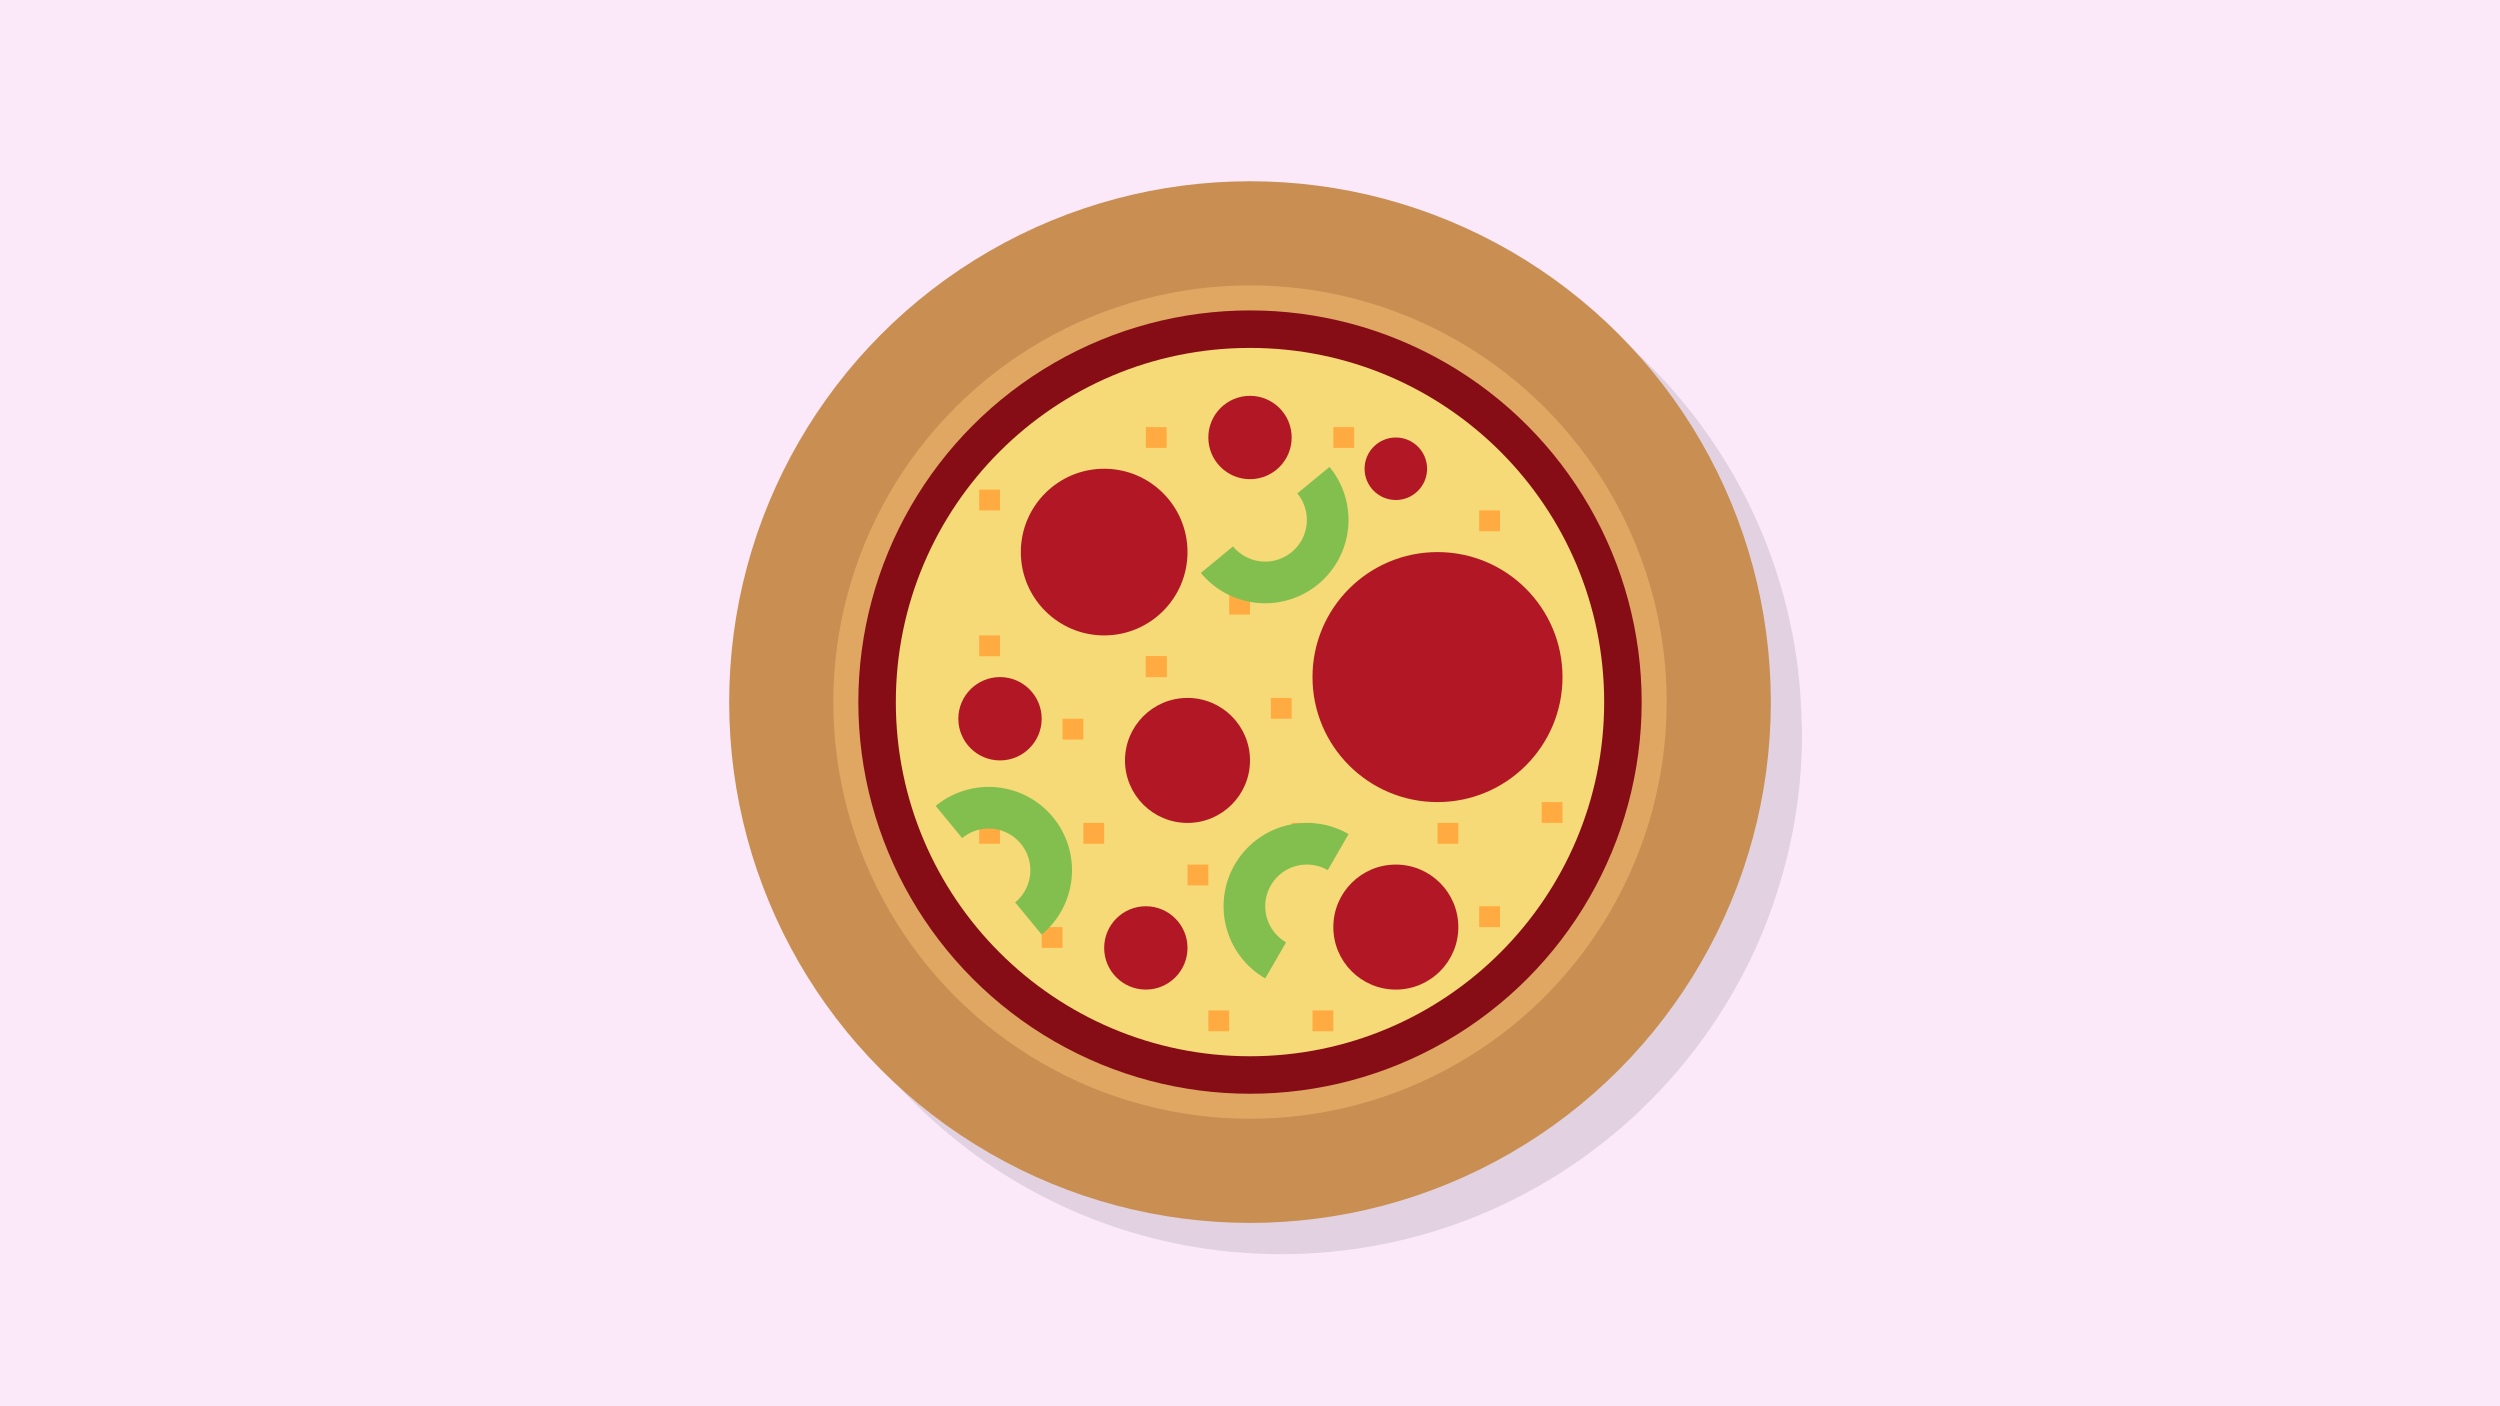 <?xml version="1.0" encoding="UTF-8" standalone="no"?>
<svg
   xmlns:dc="http://purl.org/dc/elements/1.1/"
   xmlns:cc="http://creativecommons.org/ns#"
   xmlns:rdf="http://www.w3.org/1999/02/22-rdf-syntax-ns#"
   xmlns:svg="http://www.w3.org/2000/svg"
   xmlns="http://www.w3.org/2000/svg"
   xmlns:xlink="http://www.w3.org/1999/xlink"
   xmlns:sodipodi="http://sodipodi.sourceforge.net/DTD/sodipodi-0.dtd"
   xmlns:inkscape="http://www.inkscape.org/namespaces/inkscape"
   viewBox="0 0 1200 675"
   version="1.1"
   id="svg45"
   sodipodi:docname="pizza.svg"
   width="1200"
   height="675"
   inkscape:version="0.92.1 r15371"
   inkscape:export-filename="/home/josh/Code/web/blog/images/facebook.png"
   inkscape:export-xdpi="96"
   inkscape:export-ydpi="96">
  <sodipodi:namedview
     pagecolor="#ffffff"
     bordercolor="#666666"
     borderopacity="1"
     objecttolerance="10"
     gridtolerance="10"
     guidetolerance="10"
     inkscape:pageopacity="0"
     inkscape:pageshadow="2"
     inkscape:window-width="1580"
     inkscape:window-height="840"
     id="namedview47"
     showgrid="false"
     inkscape:zoom="0.43457603"
     inkscape:cx="1184.299"
     inkscape:cy="310.14681"
     inkscape:window-x="10"
     inkscape:window-y="50"
     inkscape:window-maximized="0"
     inkscape:current-layer="svg45"
     inkscape:snap-smooth-nodes="true">
    <inkscape:grid
       type="xygrid"
       id="grid387" />
  </sodipodi:namedview>
  <defs
     id="defs7">
    <linearGradient
       id="linearGradient3764"
       x1="1"
       x2="47"
       gradientUnits="userSpaceOnUse"
       gradientTransform="rotate(-90,24,24)">
      <stop
         style="stop-color:#344e8e;stop-opacity:1"
         id="stop2" />
      <stop
         offset="1"
         style="stop-color:#3a569c;stop-opacity:1"
         id="stop4" />
    </linearGradient>
    <linearGradient
       id="linearGradient8702">
      <stop
         offset="0"
         style="stop-color:#dce1ea;stop-opacity:1"
         id="stop8704" />
      <stop
         offset="1"
         style="stop-color:#c0cad9;stop-opacity:1"
         id="stop8706" />
    </linearGradient>
    <linearGradient
       id="linearGradient8443">
      <stop
         offset="0"
         style="stop-color:#000000;stop-opacity:1"
         id="stop8445" />
      <stop
         offset="1"
         style="stop-color:#000000;stop-opacity:0"
         id="stop8447" />
    </linearGradient>
    <linearGradient
       id="linearGradient8243">
      <stop
         offset="0"
         style="stop-color:#142842;stop-opacity:1"
         id="stop8245" />
      <stop
         offset="0.084"
         style="stop-color:#1a3453;stop-opacity:1"
         id="stop8251" />
      <stop
         offset="1"
         style="stop-color:#172e4a;stop-opacity:1"
         id="stop8247" />
    </linearGradient>
    <linearGradient
       id="linearGradient8235">
      <stop
         offset="0"
         style="stop-color:#0b121e;stop-opacity:1"
         id="stop8237" />
      <stop
         offset="1"
         style="stop-color:#1b2c47;stop-opacity:1"
         id="stop8239" />
    </linearGradient>
    <linearGradient
       id="linearGradient8181">
      <stop
         offset="0"
         style="stop-color:#494b47;stop-opacity:1"
         id="stop8183" />
      <stop
         offset="1"
         style="stop-color:#7e817b;stop-opacity:1"
         id="stop8185" />
    </linearGradient>
    <linearGradient
       id="linearGradient8125">
      <stop
         offset="0"
         style="stop-color:#8d8d8d;stop-opacity:1"
         id="stop8127" />
      <stop
         offset="1"
         style="stop-color:#a2a2a2;stop-opacity:1"
         id="stop8129" />
    </linearGradient>
    <linearGradient
       id="linearGradient8095">
      <stop
         offset="0"
         style="stop-color:#ffffff;stop-opacity:1"
         id="stop8097" />
      <stop
         offset="1"
         style="stop-color:#ffffff;stop-opacity:0"
         id="stop8099" />
    </linearGradient>
    <linearGradient
       id="linearGradient8075">
      <stop
         offset="0"
         style="stop-color:#2e3436;stop-opacity:1"
         id="stop8077" />
      <stop
         offset="1"
         style="stop-color:#262b2d;stop-opacity:1"
         id="stop8079" />
    </linearGradient>
    <linearGradient
       id="linearGradient8065">
      <stop
         offset="0"
         style="stop-color:#a0a0a0;stop-opacity:1"
         id="stop8067" />
      <stop
         offset="0.4"
         style="stop-color:#aaaaaa;stop-opacity:1"
         id="stop8073" />
      <stop
         offset="1"
         style="stop-color:#969696;stop-opacity:1"
         id="stop8069" />
    </linearGradient>
    <linearGradient
       id="linearGradient8053">
      <stop
         offset="0"
         style="stop-color:#989898;stop-opacity:1"
         id="stop8055" />
      <stop
         offset="0.03"
         style="stop-color:#c7c7c7;stop-opacity:1"
         id="stop8061" />
      <stop
         offset="0.97"
         style="stop-color:#c7c7c7;stop-opacity:1"
         id="stop8063" />
      <stop
         offset="1"
         style="stop-color:#989898;stop-opacity:1"
         id="stop8057" />
    </linearGradient>
    <linearGradient
       gradientTransform="translate(0.425,-0.607)"
       gradientUnits="userSpaceOnUse"
       xlink:href="#linearGradient8053"
       id="linearGradient8569"
       y2="454.836"
       x2="1420.888"
       y1="454.836"
       x1="1044.494" />
    <linearGradient
       gradientTransform="translate(0,-0.967)"
       gradientUnits="userSpaceOnUse"
       xlink:href="#linearGradient8065"
       id="linearGradient8571"
       y2="213.324"
       x2="1420.888"
       y1="213.324"
       x1="1044.494" />
    <radialGradient
       gradientTransform="matrix(0.985,0.171,-0.211,1.217,102.633,-301.701)"
       gradientUnits="userSpaceOnUse"
       xlink:href="#linearGradient8075"
       id="radialGradient8573"
       fy="397.836"
       fx="1258.432"
       r="162.394"
       cy="397.836"
       cx="1258.432" />
    <linearGradient
       gradientUnits="userSpaceOnUse"
       xlink:href="#linearGradient8125"
       id="linearGradient8575"
       y2="573.547"
       x2="1395.094"
       y1="573.547"
       x1="1070.312" />
    <linearGradient
       gradientUnits="userSpaceOnUse"
       xlink:href="#linearGradient8095"
       id="linearGradient8577"
       y2="225.603"
       x2="1205.552"
       y1="337.103"
       x1="1229.833" />
    <linearGradient
       gradientTransform="matrix(0.754,0,0,0.754,-219.454,399.368)"
       gradientUnits="userSpaceOnUse"
       xlink:href="#linearGradient8243"
       id="linearGradient8619"
       y2="494.529"
       x2="660.594"
       y1="494.529"
       x1="344.438" />
    <linearGradient
       gradientTransform="matrix(0.754,0,0,0.754,-219.454,359.898)"
       gradientUnits="userSpaceOnUse"
       xlink:href="#linearGradient8443"
       id="linearGradient8623"
       y2="482.707"
       x2="648.745"
       y1="434.506"
       x1="421.977" />
    <linearGradient
       gradientTransform="matrix(0.754,0,0,0.754,-219.454,399.368)"
       gradientUnits="userSpaceOnUse"
       xlink:href="#linearGradient8443"
       id="linearGradient8641"
       y2="372.054"
       x2="372.04"
       y1="412.899"
       x1="760.656" />
    <radialGradient
       gradientTransform="matrix(0.754,0,0,1.057,-214.388,216.071)"
       gradientUnits="userSpaceOnUse"
       xlink:href="#linearGradient8702"
       id="radialGradient8713"
       fy="464.449"
       fx="486.844"
       r="88.523"
       cy="464.449"
       cx="486.844" />
    <filter
       id="filter8821"
       color-interpolation-filters="sRGB"
       height="1.243"
       width="1.08"
       y="-0.122"
       x="-0.04">
      <feGaussianBlur
         stdDeviation="5.36"
         id="feGaussianBlur8823" />
    </filter>
    <linearGradient
       id="linearGradient3764-3"
       x1="1"
       x2="47"
       gradientUnits="userSpaceOnUse"
       gradientTransform="matrix(0,-10.869,10.87,0,339.131,597.825)">
      <stop
         style="stop-color:#a64e73;stop-opacity:1"
         id="stop2-6" />
      <stop
         offset="1"
         style="stop-color:#b0587d;stop-opacity:1"
         id="stop4-7" />
    </linearGradient>
  </defs>
  <rect
     style="opacity:1;fill:#fbe9f9;fill-opacity:1;stroke:none;stroke-width:1.138;stroke-opacity:1"
     id="rect51"
     width="1200"
     height="675"
     x="0"
     y="-2.8421709e-14" />
  <path
     style="fill:#000000;fill-opacity:1;stroke-width:10.869;opacity:0.1"
     d="m 615,102 c -24.674,0 -48.501,3.631 -71.012,10.293 0.011,0.007 0.019,0.014 0.029,0.021 h -0.029 v -0.021 c -12.783,3.782 -25.163,8.499 -37,14.184 l 0.018,0.049 c -13.991,6.713 -27.262,14.685 -39.664,23.775 -1.326,0.972 -2.642,1.956 -3.947,2.953 -0.203,0.154 -0.409,0.304 -0.611,0.459 l 0.012,0.006 c -4.22,3.243 -8.339,6.611 -12.34,10.111 -0.974,0.833 -1.942,1.673 -2.891,2.533 -5.6e-4,0.016 5.1e-4,0.019 0,0.035 -14.802,13.355 -27.994,28.458 -39.262,44.979 l 0.002,-0.018 c -0.099,0.146 -0.194,0.295 -0.293,0.441 -1.001,1.475 -1.991,2.958 -2.961,4.455 -0.994,1.533 -1.967,3.081 -2.928,4.637 -0.154,0.249 -0.306,0.5 -0.459,0.75 -12.491,20.385 -22.144,42.696 -28.4,66.389 l -0.035,-0.004 c -0.376,1.418 -0.717,2.85 -1.053,4.285 C 367.49,311.431 365,331.413 365,351.979 c 0,81.569 39.076,153.997 99.521,199.623 0.091,0.041 0.19,0.08 0.281,0.121 l -0.227,-0.012 C 506.424,583.273 558.499,602 614.967,602 c 66.728,0 127.294,-26.183 172.131,-68.777 l -0.092,0.004 c 0.055,-0.03 0.113,-0.059 0.168,-0.09 25.717,-24.444 46.228,-54.29 59.717,-87.711 v -0.021 c 0.01,-0.07 0.023,-0.145 0.033,-0.215 5.772,-14.347 10.269,-29.339 13.305,-44.855 0.01,-0.01 0.021,-0.023 0.031,-0.033 h 0.023 C 863.348,384.672 865,368.532 865,352.012 c 0,-1.282 -0.066,-2.544 -0.088,-3.826 h -0.021 c -0.02,-0.013 -0.035,-0.026 -0.055,-0.039 -0.13,-8.574 -0.691,-17.029 -1.658,-25.377 0.013,-0.037 0.026,-0.067 0.039,-0.104 -2.01,-17.133 -5.726,-33.734 -11.016,-49.629 l 0.016,-0.008 C 831.76,211.535 788.097,160.669 731.564,130.867 l -0.01,-0.043 -0.033,0.019 C 696.712,112.461 657.078,102.012 614.967,102.012 Z"
     id="path61"
     inkscape:connector-curvature="0" />
  <circle
     style="fill:#c98e52;stroke-width:8.753;fill-opacity:1"
     cy="337"
     cx="600"
     r="250"
     id="circle1249" />
  <circle
     id="circle885"
     r="200"
     cx="600"
     cy="337"
     style="fill:#e0a763;fill-opacity:1;stroke-width:7.002" />
  <circle
     id="circle62"
     r="188"
     cx="600"
     cy="337"
     style="fill:#860d16;fill-opacity:1;stroke-width:6.582" />
  <circle
     style="fill:#f6da77;fill-opacity:1;stroke-width:5.952"
     cy="337"
     cx="600"
     r="170"
     id="circle883" />
  <circle
     style="opacity:1;fill:#b21725;fill-opacity:1;stroke:none;stroke-opacity:1"
     id="path887"
     cx="530"
     cy="265"
     r="40" />
  <circle
     style="opacity:1;fill:#b21725;fill-opacity:1;stroke:none;stroke-opacity:1"
     id="path889"
     cx="690"
     cy="325"
     r="60" />
  <circle
     style="opacity:1;fill:#b21725;fill-opacity:1;stroke:none;stroke-opacity:1"
     id="path891"
     cx="600"
     cy="210"
     r="20" />
  <circle
     style="opacity:1;fill:#b21725;fill-opacity:1;stroke:none;stroke-opacity:1"
     id="path893"
     cx="570"
     cy="365"
     r="30" />
  <circle
     style="opacity:1;fill:#b21725;fill-opacity:1;stroke:none;stroke-opacity:1"
     id="path895"
     cx="670"
     cy="445"
     r="30" />
  <circle
     style="opacity:1;fill:#b21725;fill-opacity:1;stroke:none;stroke-opacity:1"
     id="path897"
     cx="550"
     cy="455"
     r="20" />
  <circle
     style="opacity:1;fill:#b21725;fill-opacity:1;stroke:none;stroke-opacity:1"
     id="path899"
     cx="480"
     cy="345"
     r="20" />
  <circle
     style="opacity:1;fill:#b21725;fill-opacity:1;stroke:none;stroke-width:0.75;stroke-opacity:1"
     id="path891-3"
     cx="670"
     cy="225"
     r="15" />
  <rect
     style="opacity:1;fill:#ffab41;fill-opacity:1;stroke:none;stroke-opacity:1"
     id="rect916"
     width="10"
     height="10"
     x="590"
     y="285" />
  <rect
     style="opacity:1;fill:#ffab41;fill-opacity:1;stroke:none;stroke-opacity:1"
     id="rect916-6"
     width="10"
     height="10"
     x="550"
     y="205" />
  <rect
     style="opacity:1;fill:#ffab41;fill-opacity:1;stroke:none;stroke-opacity:1"
     id="rect916-7"
     width="10"
     height="10"
     x="630"
     y="245" />
  <rect
     style="opacity:1;fill:#ffab41;fill-opacity:1;stroke:none;stroke-opacity:1"
     id="rect916-5"
     width="10"
     height="10"
     x="640"
     y="205" />
  <rect
     style="opacity:1;fill:#ffab41;fill-opacity:1;stroke:none;stroke-opacity:1"
     id="rect916-7-3"
     width="10"
     height="10"
     x="550"
     y="315" />
  <rect
     style="opacity:1;fill:#ffab41;fill-opacity:1;stroke:none;stroke-opacity:1"
     id="rect916-7-5"
     width="10"
     height="10"
     x="550"
     y="315" />
  <rect
     style="opacity:1;fill:#ffab41;fill-opacity:1;stroke:none;stroke-opacity:1"
     id="rect916-7-6"
     width="10"
     height="10"
     x="610"
     y="335" />
  <rect
     style="opacity:1;fill:#ffab41;fill-opacity:1;stroke:none;stroke-opacity:1"
     id="rect916-7-2"
     width="10"
     height="10"
     x="620"
     y="395" />
  <rect
     style="opacity:1;fill:#ffab41;fill-opacity:1;stroke:none;stroke-opacity:1"
     id="rect916-7-9"
     width="10"
     height="10"
     x="570"
     y="415" />
  <rect
     style="opacity:1;fill:#ffab41;fill-opacity:1;stroke:none;stroke-opacity:1"
     id="rect916-7-1"
     width="10"
     height="10"
     x="520"
     y="395" />
  <rect
     style="opacity:1;fill:#ffab41;fill-opacity:1;stroke:none;stroke-opacity:1"
     id="rect916-7-27"
     width="10"
     height="10"
     x="510"
     y="345" />
  <rect
     style="opacity:1;fill:#ffab41;fill-opacity:1;stroke:none;stroke-opacity:1"
     id="rect916-7-0"
     width="10"
     height="10"
     x="470"
     y="305" />
  <rect
     style="opacity:1;fill:#ffab41;fill-opacity:1;stroke:none;stroke-opacity:1"
     id="rect916-7-93"
     width="10"
     height="10"
     x="470"
     y="395" />
  <rect
     style="opacity:1;fill:#ffab41;fill-opacity:1;stroke:none;stroke-opacity:1"
     id="rect916-7-60"
     width="10"
     height="10"
     x="500"
     y="445" />
  <rect
     style="opacity:1;fill:#ffab41;fill-opacity:1;stroke:none;stroke-opacity:1"
     id="rect916-7-62"
     width="10"
     height="10"
     x="470"
     y="235" />
  <rect
     style="opacity:1;fill:#ffab41;fill-opacity:1;stroke:none;stroke-opacity:1"
     id="rect916-7-61"
     width="10"
     height="10"
     x="690"
     y="395" />
  <rect
     style="opacity:1;fill:#ffab41;fill-opacity:1;stroke:none;stroke-opacity:1"
     id="rect916-7-8"
     width="10"
     height="10"
     x="710"
     y="435" />
  <rect
     style="opacity:1;fill:#ffab41;fill-opacity:1;stroke:none;stroke-opacity:1"
     id="rect916-7-7"
     width="10"
     height="10"
     x="740"
     y="385" />
  <rect
     style="opacity:1;fill:#ffab41;fill-opacity:1;stroke:none;stroke-opacity:1"
     id="rect916-7-92"
     width="10"
     height="10"
     x="710"
     y="245" />
  <rect
     style="opacity:1;fill:#ffab41;fill-opacity:1;stroke:none;stroke-opacity:1"
     id="rect916-7-02"
     width="10"
     height="10"
     x="580"
     y="485" />
  <rect
     style="opacity:1;fill:#ffab41;fill-opacity:1;stroke:none;stroke-opacity:1"
     id="rect916-7-37"
     width="10"
     height="10"
     x="630"
     y="485" />
  <path
     style="opacity:1;fill:#83bf4f;fill-opacity:1;stroke:none;stroke-opacity:1"
     d="m 632.718,280.436 a 40,40 0 0 0 5.436,-56.307 l -15.436,12.718 A 20,20 0 0 1 620,265 20,20 0 0 1 591.847,262.282 L 576.411,275 a 40,40 0 0 0 56.307,5.436 z"
     id="path1056"
     inkscape:connector-curvature="0" />
  <path
     style="opacity:1;fill:#83bf4f;fill-opacity:1;stroke:none;stroke-opacity:1"
     d="m 505.436,392.282 a 40,40 0 0 0 -56.307,-5.436 l 12.718,15.436 A 20,20 0 0 1 490,405 20,20 0 0 1 487.282,433.153 L 500,448.589 a 40,40 0 0 0 5.436,-56.307 z"
     id="path1056-5"
     inkscape:connector-curvature="0" />
  <path
     style="opacity:1;fill:#83bf4f;fill-opacity:1;stroke:none;stroke-opacity:1"
     d="m 592.679,415 a 40,40 0 0 0 14.641,54.641 l 10,-17.321 A 20,20 0 0 1 610,425 a 20,20 0 0 1 27.321,-7.321 l 10,-17.321 A 40,40 0 0 0 592.679,415 Z"
     id="path1056-5-9"
     inkscape:connector-curvature="0" />
</svg>
